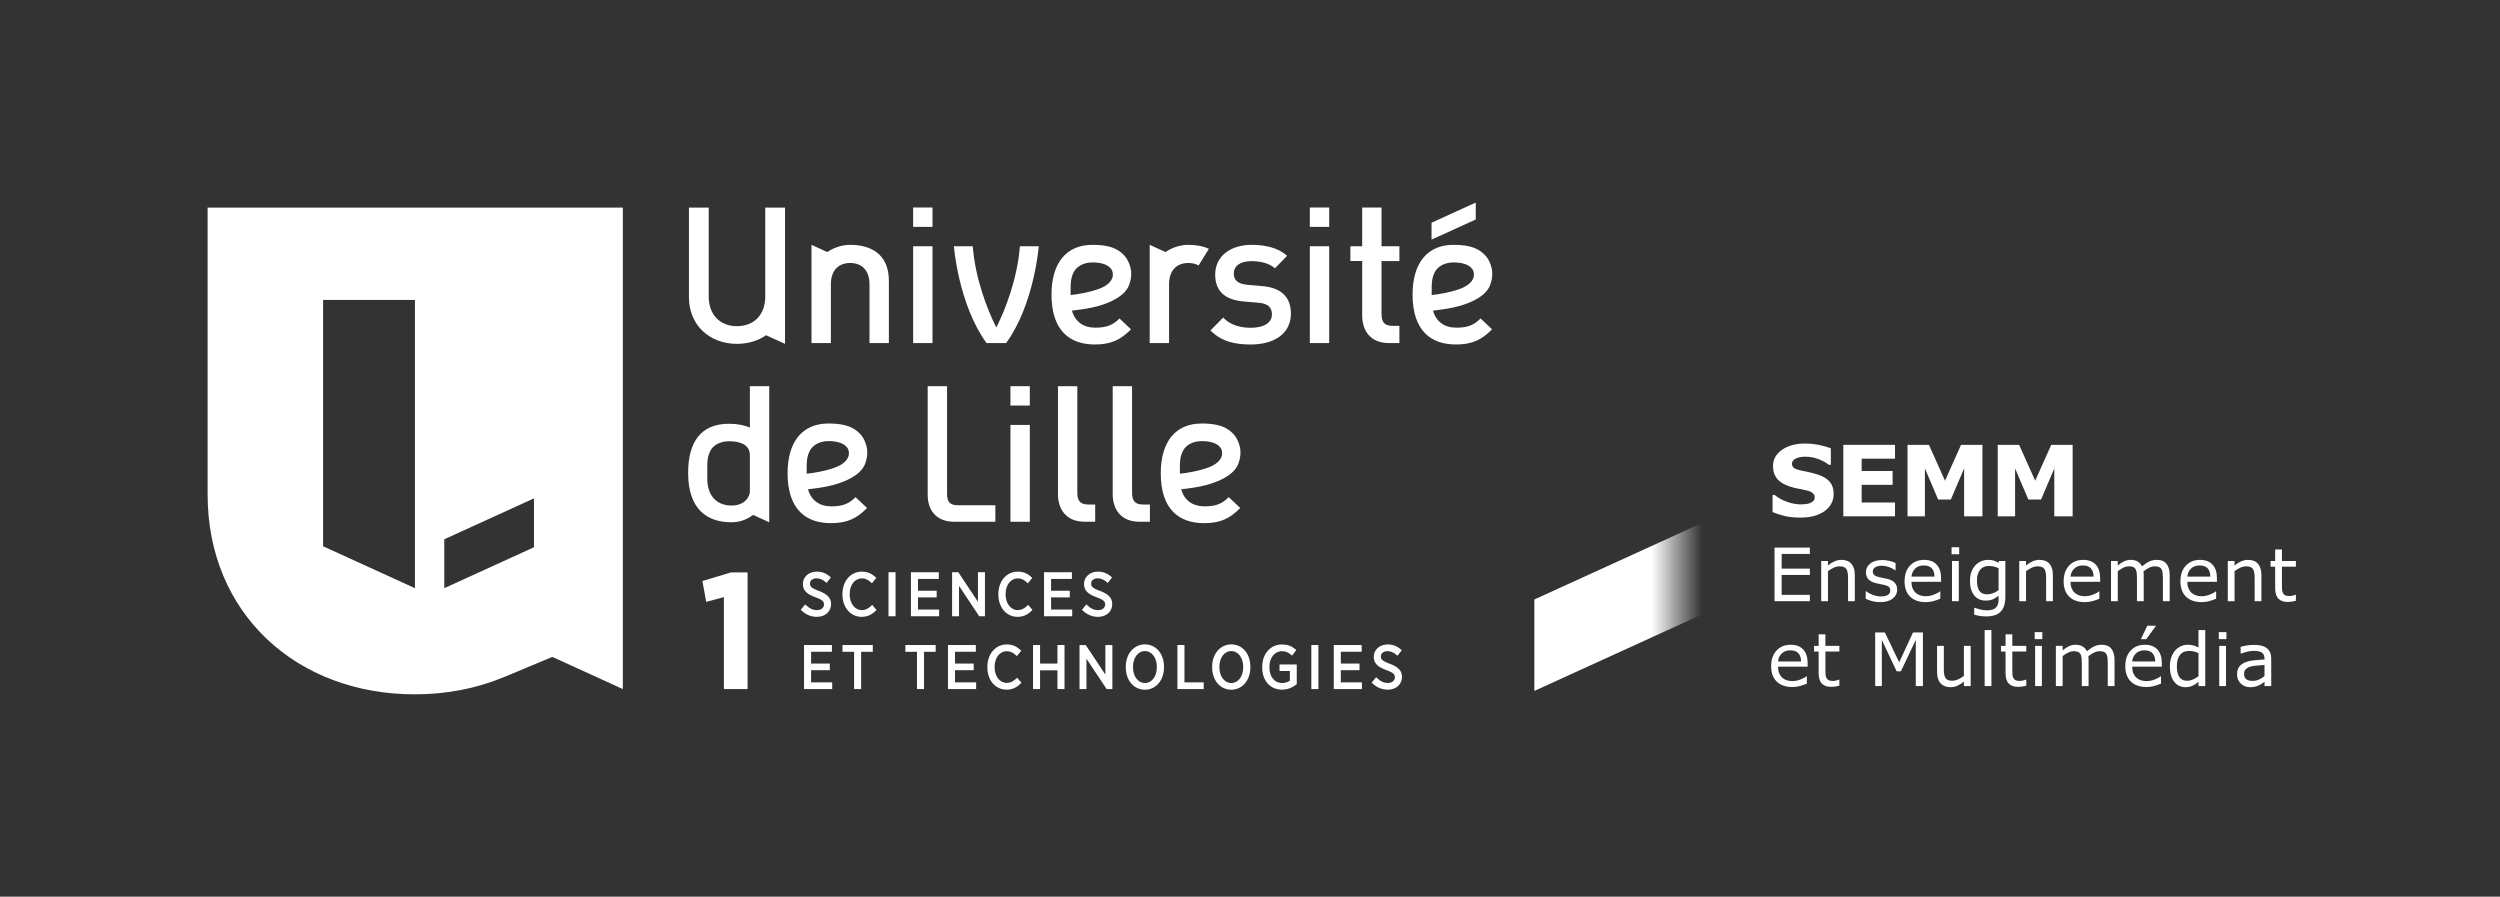 <?xml version="1.0" encoding="utf-8"?>
<!-- Generator: Adobe Illustrator 16.0.0, SVG Export Plug-In . SVG Version: 6.00 Build 0)  -->
<!DOCTYPE svg PUBLIC "-//W3C//DTD SVG 1.0//EN" "http://www.w3.org/TR/2001/REC-SVG-20010904/DTD/svg10.dtd">
<svg version="1.0" id="TEXTES" xmlns="http://www.w3.org/2000/svg" xmlns:xlink="http://www.w3.org/1999/xlink" x="0px" y="0px"
	 width="1119.204px" height="401.429px" viewBox="0 0 1119.204 401.429" enable-background="new 0 0 1119.204 401.429"
	 xml:space="preserve">
<rect x="0" y="0" width="1119.204" height="401.429" fill="#333333" stroke="none"/>
<g>
	<path fill="#FFFFFF" d="M372.064,270.453c0-2.746-1.599-4.464-5.525-5.928c-3.658-1.33-3.932-2.156-3.932-3.317
		c0-1.333,1.224-2.301,2.91-2.301c1.447,0,2.777,0.543,4.066,1.658l0.468,0.404l1.911-2.462l-0.417-0.364
		c-1.752-1.526-3.642-2.236-5.948-2.236c-3.521,0-6.176,2.358-6.176,5.54c0,3.201,2.193,4.661,5.741,5.982
		c3.442,1.22,3.715,2.114,3.715,3.183c0,1.495-1.284,2.54-3.122,2.54c-1.761,0-3.202-0.643-4.819-2.147l-0.456-0.425l-1.993,2.416
		l0.404,0.376c2.008,1.87,4.245,2.779,6.836,2.779C369.4,276.151,372.064,273.777,372.064,270.453z"/>
	<path fill="#FFFFFF" d="M390.007,271.223c-1.408,1.352-2.618,1.903-4.176,1.903c-3.16,0-5.453-2.974-5.453-7.07v-0.105
		c0-4.065,2.293-7.017,5.453-7.017c1.494,0,2.779,0.563,4.045,1.771l0.461,0.44l1.962-2.432l-0.402-0.372
		c-1.223-1.134-3.015-2.435-6.041-2.435c-5.052,0-8.719,4.234-8.719,10.069v0.159c0,5.804,3.611,10.016,8.586,10.016
		c2.444,0,4.385-0.836,6.292-2.711l0.392-0.386l-1.956-2.26L390.007,271.223z"/>
	<rect x="397.769" y="256.173" fill="#FFFFFF" width="3.16" height="19.714"/>
	<polygon fill="#FFFFFF" points="410.965,267.437 419.335,267.437 419.335,264.464 410.965,264.464 410.965,259.172 
		420.289,259.172 420.289,256.173 407.805,256.173 407.805,275.887 420.421,275.887 420.421,272.887 410.965,272.887 	"/>
	<polygon fill="#FFFFFF" points="437.813,269.411 429.019,256.173 426.237,256.173 426.237,275.887 429.343,275.887 
		429.343,262.302 438.376,275.887 440.946,275.887 440.946,256.173 437.813,256.173 	"/>
	<path fill="#FFFFFF" d="M459.815,271.223c-1.407,1.352-2.618,1.903-4.178,1.903c-3.159,0-5.453-2.974-5.453-7.07v-0.105
		c0-4.065,2.294-7.017,5.453-7.017c1.494,0,2.779,0.563,4.047,1.771l0.461,0.44l1.962-2.432l-0.401-0.372
		c-1.223-1.134-3.015-2.435-6.041-2.435c-5.052,0-8.719,4.234-8.719,10.069v0.159c0,5.804,3.61,10.016,8.586,10.016
		c2.445,0,4.386-0.836,6.292-2.711l0.393-0.386l-1.956-2.26L459.815,271.223z"/>
	<polygon fill="#FFFFFF" points="470.55,267.437 478.919,267.437 478.919,264.464 470.55,264.464 470.55,259.172 479.874,259.172 
		479.874,256.173 467.392,256.173 467.392,275.887 480.007,275.887 480.007,272.887 470.55,272.887 	"/>
	<path fill="#FFFFFF" d="M491.628,273.152c-1.761,0-3.202-0.643-4.819-2.148l-0.456-0.424l-1.991,2.416l0.404,0.376
		c2.008,1.87,4.244,2.779,6.835,2.779c3.67,0,6.334-2.374,6.334-5.698c0-2.747-1.599-4.464-5.524-5.928
		c-3.656-1.33-3.931-2.156-3.931-3.317c0-1.333,1.225-2.301,2.91-2.301c1.446,0,2.776,0.543,4.065,1.658l0.468,0.404l1.912-2.462
		l-0.418-0.364c-1.752-1.526-3.643-2.236-5.949-2.236c-3.52,0-6.174,2.358-6.174,5.54c0,3.201,2.192,4.661,5.739,5.982
		c3.443,1.22,3.718,2.114,3.718,3.183C494.751,272.107,493.467,273.152,491.628,273.152z"/>
	<polygon fill="#FFFFFF" points="363.111,300.035 371.482,300.035 371.482,297.063 363.111,297.063 363.111,291.771 
		372.436,291.771 372.436,288.771 359.952,288.771 359.952,308.485 372.568,308.485 372.568,305.485 363.111,305.485 	"/>
	<polygon fill="#FFFFFF" points="377.165,291.797 382.357,291.797 382.357,308.485 385.517,308.485 385.517,291.797 
		390.735,291.797 390.735,288.771 377.165,288.771 	"/>
	<polygon fill="#FFFFFF" points="405.315,291.797 410.508,291.797 410.508,308.485 413.667,308.485 413.667,291.797 
		418.886,291.797 418.886,288.771 405.315,288.771 	"/>
	<polygon fill="#FFFFFF" points="427.542,300.035 435.913,300.035 435.913,297.063 427.542,297.063 427.542,291.771 
		436.866,291.771 436.866,288.771 424.384,288.771 424.384,308.485 436.999,308.485 436.999,305.485 427.542,305.485 	"/>
	<path fill="#FFFFFF" d="M454.89,303.821c-1.407,1.351-2.617,1.902-4.178,1.902c-3.159,0-5.453-2.974-5.453-7.069v-0.105
		c0-4.065,2.294-7.017,5.453-7.017c1.494,0,2.779,0.563,4.047,1.771l0.461,0.44l1.962-2.432l-0.401-0.372
		c-1.223-1.134-3.015-2.435-6.041-2.435c-5.052,0-8.719,4.234-8.719,10.069v0.159c0,5.804,3.61,10.016,8.586,10.016
		c2.444,0,4.385-0.836,6.292-2.711l0.393-0.386l-1.956-2.26L454.89,303.821z"/>
	<polygon fill="#FFFFFF" points="473.405,297.063 465.624,297.063 465.624,288.771 462.466,288.771 462.466,308.485 
		465.624,308.485 465.624,300.088 473.405,300.088 473.405,308.485 476.565,308.485 476.565,288.771 473.405,288.771 	"/>
	<polygon fill="#FFFFFF" points="494.856,302.01 486.062,288.771 483.282,288.771 483.282,308.485 486.388,308.485 486.388,294.9 
		495.421,308.485 497.989,308.485 497.989,288.771 494.856,288.771 	"/>
	<path fill="#FFFFFF" d="M512.575,288.479c-4.976,0-8.586,4.234-8.586,10.069v0.212c0,5.804,3.6,10.016,8.561,10.016
		c4.959,0,8.559-4.234,8.559-10.068v-0.212C521.108,292.691,517.52,288.479,512.575,288.479z M512.575,305.777
		c-3.099,0-5.348-2.974-5.348-7.069v-0.186c0-4.081,2.238-7.043,5.322-7.043c3.099,0,5.348,2.974,5.348,7.069v0.186
		C517.897,302.815,515.659,305.777,512.575,305.777z"/>
	<polygon fill="#FFFFFF" points="530.267,288.771 527.108,288.771 527.108,308.485 538.876,308.485 538.876,305.485 
		530.267,305.485 	"/>
	<path fill="#FFFFFF" d="M551.239,288.479c-4.976,0-8.586,4.234-8.586,10.069v0.212c0,5.804,3.6,10.016,8.561,10.016
		c4.959,0,8.559-4.234,8.559-10.068v-0.212C559.772,292.691,556.184,288.479,551.239,288.479z M551.239,305.777
		c-3.099,0-5.348-2.974-5.348-7.069v-0.186c0-4.081,2.238-7.043,5.322-7.043c3.099,0,5.348,2.974,5.348,7.069v0.186
		C556.562,302.815,554.323,305.777,551.239,305.777z"/>
	<path fill="#FFFFFF" d="M572.819,300.406h4.635v4.335c-0.946,0.652-2.2,1.036-3.414,1.036c-3.489,0-5.744-2.786-5.744-7.097v-0.132
		c0-4.065,2.338-7.017,5.559-7.017c1.617,0,2.84,0.472,4.088,1.575l0.477,0.421l1.912-2.547l-0.436-0.356
		c-1.818-1.485-3.609-2.119-5.988-2.119c-5.128,0-8.85,4.224-8.85,10.043v0.186c0,5.991,3.577,10.016,8.902,10.016
		c3.069,0,5.301-1.442,6.358-2.303l0.216-0.176v-8.812h-7.715V300.406z"/>
	<rect x="587.065" y="288.771" fill="#FFFFFF" width="3.158" height="19.715"/>
	<polygon fill="#FFFFFF" points="600.261,300.035 608.63,300.035 608.63,297.063 600.261,297.063 600.261,291.771 609.585,291.771 
		609.585,288.771 597.103,288.771 597.103,308.485 609.718,308.485 609.718,305.485 600.261,305.485 	"/>
	<path fill="#FFFFFF" d="M622.121,297.124c-3.658-1.33-3.933-2.156-3.933-3.316c0-1.333,1.225-2.302,2.91-2.302
		c1.447,0,2.778,0.543,4.067,1.658l0.468,0.405l1.91-2.463l-0.418-0.364c-1.752-1.526-3.642-2.236-5.947-2.236
		c-3.521,0-6.176,2.358-6.176,5.54c0,3.202,2.193,4.662,5.741,5.982c3.441,1.22,3.716,2.114,3.716,3.183
		c0,1.495-1.284,2.54-3.123,2.54c-1.761,0-3.201-0.643-4.817-2.147l-0.455-0.425l-1.994,2.416l0.404,0.376
		c2.008,1.87,4.244,2.779,6.837,2.779c3.67,0,6.334-2.374,6.334-5.698C627.646,300.305,626.047,298.588,622.121,297.124z"/>
</g>
<g>
	<g>
		<path fill="#FFFFFF" d="M324.083,267.296l-7.927,2.148l-1.704-9.334l12.816-3.853h7.408v52.228h-10.593V267.296z"/>
	</g>
</g>
<path fill="#FFFFFF" d="M92.943,92.943v128.403c0,53.477,40.018,89.494,92.761,89.494c14.226,0,27.537-2.635,39.406-7.514
	l0.005,0.012l22.152-9.256l31.563,14.402V92.943H92.943z M185.764,263.315l-41.116-18.758V134.286h41.116V263.315z M239.054,244.993
	l-40.159,18.322v-21.889l40.159-18.322V244.993z"/>
<g>
	<path fill="#FFFFFF" d="M446.034,146.61c-4.08-8.052-9.438-21.937-10.551-36.371c-1.496,0-8.447,0-8.447,0
		s2.006,26.002,14.611,43.349h8.775c12.607-17.347,14.611-43.349,14.611-43.349s-6.949,0-8.447,0
		C455.474,124.674,450.118,138.559,446.034,146.61z"/>
	<path fill="#FFFFFF" d="M618.487,92.898h-8.664v17.341h-5.289v6.621h5.289v24.302c0,6.656,3.449,12.426,12.057,12.426h4.605v-7.716
		h-3.117c-3.637,0-4.881-1.781-4.881-5.238V116.86h7.998v-6.621h-7.998V92.898z"/>
	<path fill="#FFFFFF" d="M342.594,132.773c0,8.05-4.968,13.251-12.659,13.251c-7.69,0-12.66-5.201-12.66-13.251v-39.83h-8.841
		v40.256c0,5.927,2.188,11.259,6.161,15.014c3.903,3.691,9.351,5.724,15.34,5.724c4.889,0,9.417-1.354,13.039-3.86l8.461,3.86
		V92.943h-8.841V132.773z"/>
	<path fill="#FFFFFF" d="M393.593,113.909c-2.521-2.437-6.762-4.301-12.981-4.301c-4.087,0-7.859,1.556-10.231,3.231l-7.086-3.231
		v43.981h8.671v-26.25c0-6.721,3.804-9.607,8.646-9.607s8.646,2.887,8.646,9.607v26.25h8.672v-27.53
		C397.929,121.22,396.907,117.142,393.593,113.909z"/>
	<path fill="#FFFFFF" d="M523.366,127.34c0-6.721,3.801-9.607,8.645-9.607c1.697,0,3.264,0.354,4.588,1.104
		c1.48-2.4,3.117-5.057,4.6-7.46c-2.371-1.082-5.416-1.768-9.188-1.768c-4.086,0-7.859,1.556-10.232,3.231l-7.084-3.231v43.981
		h8.672V127.34z"/>
	<rect x="408.802" y="110.239" fill="#FFFFFF" width="8.663" height="43.351"/>
	<rect x="408.802" y="92.899" fill="#FFFFFF" width="8.663" height="8.668"/>
	<rect x="586.386" y="110.239" fill="#FFFFFF" width="8.664" height="43.351"/>
	<rect x="586.386" y="92.899" fill="#FFFFFF" width="8.664" height="8.668"/>
	<rect x="452.36" y="190.23" fill="#FFFFFF" width="8.664" height="43.35"/>
	<rect x="452.36" y="172.888" fill="#FFFFFF" width="8.664" height="8.671"/>
	<path fill="#FFFFFF" d="M490.157,154.219c3.701,0,6.645-0.548,9.268-1.723c2.336-1.047,4.463-2.606,6.898-5.056l-5.146-4.869
		c-1.551,1.562-3.061,2.584-4.746,3.216c-1.67,0.626-3.553,0.905-6.107,0.905c-5.34,0-9.045-2.698-10.434-7.598l-0.006-0.027
		l0.027-0.003c4.322-0.577,12.262-1.273,18.92-4.879c3.24-1.756,5.613-3.796,6.707-6.75c0.855-2.313,1.221-5.198,0.49-7.832
		c-0.986-3.564-2.646-5.644-5.236-7.37c-2.939-1.955-6.979-2.625-11.748-2.625c-2.895,0-5.52,0.503-7.801,1.496
		c-2.25,0.979-4.184,2.439-5.742,4.345c-1.557,1.9-2.75,4.253-3.549,6.99c-0.807,2.762-1.217,5.935-1.217,9.427
		c0,7.783,1.902,13.636,5.654,17.399C479.663,152.551,484.296,154.219,490.157,154.219z M479.294,128.343
		c0.041-1.267,0.105-2.301,0.27-3.231c0.16-0.903,0.41-1.715,0.842-2.716c1.264-3.029,4.584-4.914,8.66-4.914
		c2.906,0,6.736,0.533,8.486,3.065c0.389,0.562,0.982,2.059,0.461,3.715c-0.637,2.012-2.641,3.798-5.959,5.027
		c-4.439,1.643-9.486,2.449-12.732,2.791l-0.027,0.002V128.343z"/>
	<path fill="#FFFFFF" d="M380.672,214.176c3.243-1.756,5.615-3.797,6.709-6.749c0.856-2.313,1.219-5.198,0.489-7.834
		c-0.986-3.564-2.646-5.642-5.238-7.368c-2.938-1.955-6.977-2.626-11.747-2.626c-2.895,0-5.519,0.504-7.8,1.495
		c-2.251,0.979-4.184,2.441-5.742,4.346c-1.557,1.901-2.75,4.254-3.549,6.99c-0.807,2.763-1.216,5.935-1.216,9.428
		c0,7.782,1.901,13.636,5.651,17.397c3.276,3.287,7.908,4.952,13.77,4.952c3.701,0,6.646-0.546,9.268-1.72
		c2.336-1.047,4.465-2.606,6.898-5.056l-5.146-4.869c-1.551,1.562-3.061,2.583-4.746,3.216c-1.67,0.626-3.553,0.904-6.106,0.904
		c-5.34,0-9.046-2.699-10.434-7.597l-0.008-0.027l0.028-0.005C366.077,218.479,374.016,217.782,380.672,214.176z M361.164,212.069
		l-0.028,0.004v-3.74c0.043-1.267,0.104-2.3,0.27-3.231c0.159-0.902,0.411-1.714,0.842-2.715c1.266-3.032,4.584-4.914,8.66-4.914
		c2.906,0,6.737,0.531,8.488,3.065c0.387,0.562,0.98,2.059,0.459,3.715c-0.635,2.012-2.641,3.796-5.959,5.027
		C369.457,210.922,364.409,211.729,361.164,212.069z"/>
	<path fill="#FFFFFF" d="M547.747,214.176c3.242-1.756,5.613-3.797,6.709-6.749c0.855-2.313,1.219-5.198,0.488-7.834
		c-0.986-3.564-2.646-5.642-5.238-7.368c-2.936-1.955-6.977-2.626-11.746-2.626c-2.896,0-5.52,0.504-7.801,1.495
		c-2.25,0.979-4.184,2.441-5.744,4.346c-1.553,1.901-2.748,4.254-3.549,6.99c-0.805,2.763-1.213,5.935-1.213,9.428
		c0,7.782,1.9,13.636,5.65,17.397c3.275,3.287,7.908,4.952,13.77,4.952c3.699,0,6.646-0.546,9.268-1.72
		c2.336-1.047,4.465-2.606,6.896-5.056l-5.145-4.869c-1.551,1.562-3.061,2.583-4.746,3.216c-1.67,0.626-3.551,0.904-6.105,0.904
		c-5.342,0-9.049-2.699-10.436-7.597l-0.008-0.027l0.031-0.005C533.151,218.479,541.091,217.782,547.747,214.176z M528.237,212.069
		l-0.027,0.004v-3.74c0.043-1.267,0.105-2.3,0.27-3.231c0.158-0.902,0.41-1.714,0.842-2.715c1.266-3.032,4.582-4.914,8.658-4.914
		c2.908,0,6.74,0.531,8.49,3.065c0.387,0.562,0.98,2.059,0.459,3.715c-0.635,2.012-2.639,3.796-5.959,5.027
		C536.532,210.922,531.483,211.729,528.237,212.069z"/>
	<path fill="#FFFFFF" d="M658.077,145.787c-1.67,0.626-3.553,0.905-6.107,0.905c-5.342,0-9.045-2.698-10.434-7.598l-0.008-0.027
		l0.029-0.003c4.322-0.577,12.262-1.273,18.92-4.879c3.24-1.756,5.613-3.796,6.707-6.75c0.855-2.313,1.221-5.198,0.49-7.832
		c-0.988-3.564-2.646-5.644-5.238-7.37c-2.938-1.955-6.979-2.625-11.746-2.625c-2.895,0-5.521,0.503-7.801,1.496
		c-2.252,0.979-4.184,2.439-5.742,4.345c-1.557,1.9-2.75,4.253-3.549,6.99c-0.807,2.762-1.215,5.935-1.215,9.427
		c0,7.783,1.9,13.636,5.65,17.399c3.275,3.285,7.908,4.953,13.77,4.953c3.701,0,6.645-0.548,9.268-1.723
		c2.336-1.047,4.463-2.606,6.898-5.056l-5.148-4.869C661.272,144.133,659.763,145.155,658.077,145.787z M640.94,132.082v-3.739
		c0.041-1.267,0.104-2.301,0.27-3.231c0.158-0.903,0.41-1.715,0.84-2.716c1.266-3.029,4.586-4.914,8.662-4.914
		c2.906,0,6.736,0.533,8.488,3.065c0.387,0.562,0.979,2.059,0.457,3.715c-0.635,2.012-2.639,3.798-5.957,5.027
		c-4.439,1.643-9.488,2.449-12.732,2.791L640.94,132.082z"/>
	<path fill="#FFFFFF" d="M565.089,128.086l-6.795-0.602c-4.59-0.431-5.945-2.404-5.945-4.988c0-3.266,2.631-5.584,7.816-5.584
		c4.076,0,7.896,0.858,10.617,3.184l5.439-5.59c-3.99-3.522-9.516-4.897-15.975-4.897c-9.004,0-16.227,4.811-16.227,13.317
		c0,7.653,4.672,11.348,12.742,12.036l6.883,0.598c4.166,0.35,5.779,2.237,5.779,5.165c0,4.119-4.164,6.01-9.432,6.01
		c-4.25,0-8.92-0.945-12.408-4.555l-5.689,5.759c5.096,5.074,11.043,6.28,18.098,6.28c10.279,0,17.926-4.736,17.926-13.844
		C577.919,132.64,573.163,128.771,565.089,128.086z"/>
	<path fill="#FFFFFF" d="M335.709,191.427c-2.472-1.088-5.576-1.719-9.378-1.719c-12.496,0-18.266,8.071-18.266,22.006
		c0,16.396,8.576,22.093,19.373,22.093c4.012,0,7.068-1.359,9.713-3.292l7.22,3.292v-60.919h-8.662V191.427z M335.709,219.867
		c-0.013,3.1-2.913,6.46-8.103,6.46c-7.055,0-10.965-4.676-10.965-12.067v-6.027c0.088-2.634,0.255-3.909,1.104-5.865
		c1.362-3.229,4.914-4.836,8.607-4.836c5.307,0,9.339,1.709,9.355,6.209C335.722,207.771,335.724,215.836,335.709,219.867z"/>
	<path fill="#FFFFFF" d="M423.978,221.162v-48.274h-8.665v48.781c0,6.384,3.569,11.911,11.823,11.911h18.469v-7.396h-16.949
		C425.169,226.184,423.978,224.476,423.978,221.162z"/>
	<path fill="#FFFFFF" d="M482.294,220.625v-47.737h-8.664v48.266c0,6.654,3.449,12.425,12.057,12.425h4.604v-7.717h-3.115
		C483.536,225.861,482.294,224.082,482.294,220.625z"/>
	<path fill="#FFFFFF" d="M506.8,220.625v-47.737h-8.662v48.266c0,6.654,3.447,12.425,12.055,12.425h4.604v-7.717h-3.115
		C508.044,225.861,506.8,224.082,506.8,220.625z"/>
	<polygon fill="#FFFFFF" points="660.663,90.686 640.876,99.713 640.876,107.282 660.663,98.254 	"/>
</g>
<g>
	<rect x="278.83" y="109.874" fill="none" width="8.458" height="42.326"/>
	<rect x="278.83" y="92.943" fill="none" width="8.458" height="8.464"/>
	<rect x="287.288" y="109.874" fill="none" width="8.458" height="42.326"/>
	<rect x="287.288" y="92.943" fill="none" width="8.458" height="8.464"/>
	<rect x="295.746" y="109.874" fill="none" width="8.458" height="42.326"/>
	<rect x="295.746" y="92.943" fill="none" width="8.458" height="8.464"/>
	<rect x="304.204" y="109.874" fill="none" width="4.229" height="42.325"/>
	<rect x="304.204" y="92.943" fill="none" width="4.229" height="8.464"/>
</g>
<rect fill="none" width="185.887" height="185.887"/>
<rect x="933.317" y="215.542" fill="none" width="185.887" height="185.887"/>
<linearGradient id="SVGID_1_" gradientUnits="userSpaceOnUse" x1="686.894" y1="271.71" x2="762.009" y2="271.71">
	<stop  offset="0.2" style="stop-color:#FFFFFF"/>
	<stop  offset="0.7" style="stop-color:#FFFFFF"/>
	<stop  offset="1" style="stop-color:#FFFFFF;stop-opacity:0"/>
</linearGradient>
<polygon fill="url(#SVGID_1_)" points="762.009,234.104 686.895,268.375 686.895,309.315 762.009,275.045 "/>
<g>
	<path fill="#FFFFFF" d="M820.896,221.087c0,3.151-1.336,5.712-4.007,7.681c-2.672,1.97-6.299,2.954-10.882,2.954
		c-2.65,0-4.96-0.233-6.929-0.698c-1.97-0.465-3.813-1.056-5.532-1.772v-7.67h0.902c1.704,1.361,3.612,2.406,5.726,3.137
		c2.112,0.73,4.143,1.096,6.091,1.096c0.501,0,1.16-0.043,1.977-0.129s1.482-0.229,1.998-0.43c0.63-0.258,1.149-0.58,1.558-0.967
		s0.612-0.959,0.612-1.719c0-0.701-0.298-1.307-0.892-1.815c-0.595-0.508-1.465-0.898-2.61-1.171
		c-1.203-0.286-2.475-0.555-3.813-0.806c-1.34-0.25-2.597-0.569-3.771-0.956c-2.693-0.873-4.63-2.059-5.812-3.556
		c-1.182-1.496-1.772-3.354-1.772-5.575c0-2.979,1.335-5.41,4.007-7.294c2.671-1.883,6.104-2.825,10.302-2.825
		c2.105,0,4.186,0.204,6.241,0.612c2.055,0.408,3.835,0.921,5.339,1.536v7.369h-0.881c-1.289-1.031-2.868-1.894-4.737-2.589
		c-1.869-0.694-3.778-1.042-5.726-1.042c-0.688,0-1.372,0.047-2.052,0.14c-0.681,0.094-1.336,0.269-1.966,0.526
		c-0.559,0.215-1.039,0.541-1.439,0.978c-0.401,0.438-0.602,0.935-0.602,1.493c0,0.846,0.322,1.493,0.967,1.944
		s1.861,0.863,3.652,1.235c1.174,0.244,2.302,0.48,3.384,0.709c1.081,0.229,2.245,0.545,3.491,0.945
		c2.449,0.803,4.257,1.895,5.425,3.276C820.312,217.088,820.896,218.882,820.896,221.087z"/>
	<path fill="#FFFFFF" d="M848.364,231.142h-23.139v-31.99h23.139v6.188h-14.932v5.521h13.857v6.188h-13.857v7.906h14.932V231.142z"
		/>
	<path fill="#FFFFFF" d="M887.5,231.142h-8.207v-21.42l-5.93,13.9h-5.693l-5.93-13.9v21.42h-7.777v-31.99h9.582l7.197,16.049
		l7.176-16.049h9.582V231.142z"/>
	<path fill="#FFFFFF" d="M927.881,231.142h-8.207v-21.42l-5.93,13.9h-5.693l-5.93-13.9v21.42h-7.777v-31.99h9.582l7.197,16.049
		l7.176-16.049h9.582V231.142z"/>
	<path fill="#FFFFFF" d="M810.233,269.142h-15.807v-23.992h15.807v2.836h-12.616v6.574h12.616v2.836h-12.616v8.91h12.616V269.142z"
		/>
	<path fill="#FFFFFF" d="M830.366,269.142h-3.029v-10.248c0-0.827-0.049-1.604-0.146-2.328c-0.097-0.726-0.274-1.292-0.532-1.7
		c-0.269-0.451-0.655-0.787-1.16-1.007c-0.505-0.221-1.16-0.33-1.965-0.33c-0.828,0-1.692,0.204-2.595,0.611
		c-0.902,0.409-1.768,0.93-2.595,1.563v13.438h-3.029v-17.998h3.029v1.998c0.945-0.784,1.923-1.396,2.934-1.838
		c1.009-0.439,2.046-0.66,3.109-0.66c1.944,0,3.427,0.586,4.447,1.756c1.021,1.172,1.531,2.858,1.531,5.061V269.142z"/>
	<path fill="#FFFFFF" d="M849.322,263.953c0,1.644-0.68,2.992-2.039,4.044c-1.358,1.054-3.215,1.58-5.566,1.58
		c-1.333,0-2.555-0.159-3.666-0.476c-1.112-0.317-2.044-0.663-2.796-1.04v-3.399h0.161c0.956,0.72,2.02,1.292,3.19,1.716
		c1.171,0.425,2.293,0.637,3.368,0.637c1.331,0,2.373-0.215,3.125-0.645s1.129-1.106,1.129-2.03c0-0.709-0.205-1.246-0.613-1.611
		s-1.191-0.677-2.352-0.935c-0.431-0.097-0.991-0.209-1.685-0.338c-0.692-0.129-1.324-0.269-1.894-0.42
		c-1.578-0.418-2.698-1.033-3.359-1.845c-0.66-0.811-0.99-1.807-0.99-2.989c0-0.74,0.152-1.438,0.459-2.094
		c0.306-0.655,0.771-1.241,1.394-1.757c0.602-0.505,1.367-0.905,2.296-1.2c0.93-0.296,1.969-0.443,3.118-0.443
		c1.074,0,2.162,0.132,3.263,0.395c1.102,0.264,2.017,0.583,2.748,0.959v3.238h-0.162c-0.773-0.568-1.713-1.05-2.819-1.441
		c-1.106-0.393-2.191-0.588-3.255-0.588c-1.106,0-2.041,0.212-2.804,0.636c-0.763,0.425-1.144,1.056-1.144,1.894
		c0,0.741,0.23,1.3,0.692,1.676c0.451,0.376,1.182,0.683,2.191,0.918c0.559,0.129,1.185,0.258,1.877,0.387
		c0.693,0.129,1.271,0.248,1.732,0.355c1.407,0.322,2.492,0.875,3.255,1.659C848.94,261.59,849.322,262.643,849.322,263.953z"/>
	<path fill="#FFFFFF" d="M868.986,260.456h-13.262c0,1.107,0.167,2.071,0.5,2.893c0.333,0.822,0.789,1.496,1.369,2.022
		c0.559,0.516,1.223,0.902,1.99,1.16c0.769,0.258,1.614,0.387,2.538,0.387c1.225,0,2.457-0.244,3.698-0.733
		c1.24-0.488,2.124-0.969,2.65-1.441h0.161v3.303c-1.021,0.43-2.063,0.789-3.126,1.08c-1.063,0.289-2.181,0.435-3.352,0.435
		c-2.986,0-5.317-0.809-6.993-2.425c-1.676-1.617-2.514-3.913-2.514-6.889c0-2.943,0.803-5.279,2.409-7.01
		c1.605-1.729,3.719-2.594,6.34-2.594c2.428,0,4.3,0.709,5.616,2.127c1.315,1.418,1.974,3.432,1.974,6.043V260.456z
		 M866.037,258.136c-0.011-1.589-0.41-2.819-1.2-3.689c-0.789-0.87-1.989-1.305-3.601-1.305c-1.623,0-2.914,0.478-3.876,1.434
		c-0.961,0.956-1.507,2.143-1.636,3.561H866.037z"/>
	<path fill="#FFFFFF" d="M877.098,248.13h-3.416v-3.143h3.416V248.13z M876.904,269.142h-3.029v-17.998h3.029V269.142z"/>
	<path fill="#FFFFFF" d="M897.762,267.095c0,3.051-0.693,5.291-2.079,6.72s-3.519,2.144-6.397,2.144
		c-0.956,0-1.888-0.067-2.795-0.202c-0.908-0.134-1.803-0.325-2.684-0.571v-3.094h0.162c0.493,0.193,1.277,0.432,2.352,0.717
		c1.074,0.284,2.148,0.427,3.223,0.427c1.031,0,1.886-0.124,2.563-0.37c0.677-0.248,1.203-0.592,1.579-1.031
		c0.376-0.42,0.645-0.925,0.806-1.516s0.242-1.251,0.242-1.981v-1.644c-0.914,0.73-1.786,1.275-2.619,1.636
		c-0.832,0.359-1.893,0.54-3.182,0.54c-2.149,0-3.854-0.776-5.116-2.329c-1.263-1.552-1.894-3.74-1.894-6.565
		c0-1.547,0.218-2.882,0.652-4.005c0.436-1.122,1.028-2.092,1.781-2.908c0.697-0.763,1.547-1.356,2.545-1.78
		c1-0.425,1.993-0.637,2.981-0.637c1.042,0,1.915,0.104,2.618,0.314c0.704,0.209,1.447,0.529,2.232,0.959l0.193-0.773h2.836V267.095
		z M894.732,264.194v-9.813c-0.807-0.365-1.556-0.626-2.248-0.781c-0.693-0.156-1.384-0.234-2.07-0.234
		c-1.666,0-2.977,0.56-3.932,1.676c-0.957,1.118-1.435,2.74-1.435,4.867c0,2.02,0.354,3.55,1.063,4.592s1.885,1.563,3.529,1.563
		c0.88,0,1.764-0.169,2.65-0.507C893.177,265.218,893.99,264.765,894.732,264.194z"/>
	<path fill="#FFFFFF" d="M919.037,269.142h-3.029v-10.248c0-0.827-0.049-1.604-0.146-2.328c-0.097-0.726-0.274-1.292-0.532-1.7
		c-0.269-0.451-0.655-0.787-1.16-1.007c-0.505-0.221-1.16-0.33-1.965-0.33c-0.828,0-1.692,0.204-2.595,0.611
		c-0.902,0.409-1.768,0.93-2.595,1.563v13.438h-3.029v-17.998h3.029v1.998c0.945-0.784,1.923-1.396,2.934-1.838
		c1.009-0.439,2.046-0.66,3.109-0.66c1.944,0,3.427,0.586,4.447,1.756c1.021,1.172,1.531,2.858,1.531,5.061V269.142z"/>
	<path fill="#FFFFFF" d="M940.199,260.456h-13.262c0,1.107,0.167,2.071,0.5,2.893c0.333,0.822,0.789,1.496,1.369,2.022
		c0.559,0.516,1.223,0.902,1.99,1.16c0.769,0.258,1.614,0.387,2.538,0.387c1.225,0,2.457-0.244,3.698-0.733
		c1.24-0.488,2.124-0.969,2.65-1.441h0.161v3.303c-1.021,0.43-2.063,0.789-3.126,1.08c-1.063,0.289-2.181,0.435-3.352,0.435
		c-2.986,0-5.317-0.809-6.993-2.425c-1.676-1.617-2.514-3.913-2.514-6.889c0-2.943,0.803-5.279,2.409-7.01
		c1.605-1.729,3.719-2.594,6.34-2.594c2.428,0,4.3,0.709,5.616,2.127c1.315,1.418,1.974,3.432,1.974,6.043V260.456z M937.25,258.136
		c-0.011-1.589-0.41-2.819-1.2-3.689c-0.789-0.87-1.989-1.305-3.601-1.305c-1.623,0-2.914,0.478-3.876,1.434
		c-0.961,0.956-1.507,2.143-1.636,3.561H937.25z"/>
	<path fill="#FFFFFF" d="M971.321,269.142h-3.029v-10.248c0-0.773-0.035-1.52-0.105-2.24c-0.069-0.719-0.217-1.294-0.443-1.724
		c-0.247-0.462-0.602-0.811-1.063-1.048c-0.463-0.235-1.129-0.354-1.998-0.354c-0.85,0-1.698,0.212-2.547,0.636
		c-0.849,0.425-1.697,0.965-2.545,1.62c0.031,0.247,0.059,0.534,0.08,0.861c0.021,0.328,0.032,0.652,0.032,0.975v11.521h-3.029
		v-10.248c0-0.795-0.035-1.55-0.104-2.264c-0.07-0.715-0.218-1.286-0.443-1.717c-0.247-0.461-0.602-0.808-1.063-1.039
		c-0.462-0.23-1.128-0.346-1.998-0.346c-0.827,0-1.657,0.204-2.489,0.611c-0.833,0.409-1.663,0.93-2.49,1.563v13.438h-3.029v-17.998
		h3.029v1.998c0.945-0.784,1.889-1.396,2.828-1.838c0.94-0.439,1.941-0.66,3.006-0.66c1.225,0,2.264,0.258,3.117,0.773
		c0.854,0.516,1.49,1.23,1.91,2.143c1.225-1.031,2.341-1.774,3.352-2.231c1.009-0.456,2.089-0.685,3.238-0.685
		c1.977,0,3.435,0.599,4.375,1.797c0.939,1.197,1.41,2.871,1.41,5.02V269.142z"/>
	<path fill="#FFFFFF" d="M992.483,260.456h-13.262c0,1.107,0.167,2.071,0.5,2.893c0.333,0.822,0.789,1.496,1.369,2.022
		c0.559,0.516,1.223,0.902,1.99,1.16c0.769,0.258,1.614,0.387,2.538,0.387c1.225,0,2.457-0.244,3.698-0.733
		c1.24-0.488,2.124-0.969,2.65-1.441h0.161v3.303c-1.021,0.43-2.063,0.789-3.126,1.08c-1.063,0.289-2.181,0.435-3.352,0.435
		c-2.986,0-5.317-0.809-6.993-2.425c-1.676-1.617-2.514-3.913-2.514-6.889c0-2.943,0.803-5.279,2.409-7.01
		c1.605-1.729,3.719-2.594,6.34-2.594c2.428,0,4.3,0.709,5.616,2.127c1.315,1.418,1.974,3.432,1.974,6.043V260.456z
		 M989.534,258.136c-0.011-1.589-0.41-2.819-1.2-3.689c-0.789-0.87-1.989-1.305-3.601-1.305c-1.623,0-2.914,0.478-3.876,1.434
		c-0.961,0.956-1.507,2.143-1.636,3.561H989.534z"/>
	<path fill="#FFFFFF" d="M1012.39,269.142h-3.029v-10.248c0-0.827-0.049-1.604-0.146-2.328c-0.097-0.726-0.274-1.292-0.532-1.7
		c-0.269-0.451-0.655-0.787-1.16-1.007c-0.505-0.221-1.16-0.33-1.965-0.33c-0.828,0-1.692,0.204-2.595,0.611
		c-0.902,0.409-1.768,0.93-2.595,1.563v13.438h-3.029v-17.998h3.029v1.998c0.945-0.784,1.923-1.396,2.934-1.838
		c1.009-0.439,2.046-0.66,3.109-0.66c1.944,0,3.427,0.586,4.447,1.756c1.021,1.172,1.531,2.858,1.531,5.061V269.142z"/>
	<path fill="#FFFFFF" d="M1027.832,268.98c-0.569,0.15-1.189,0.274-1.86,0.37c-0.672,0.098-1.271,0.146-1.797,0.146
		c-1.837,0-3.233-0.494-4.189-1.482s-1.435-2.572-1.435-4.753v-9.572h-2.046v-2.545h2.046v-5.173h3.029v5.173h6.252v2.545h-6.252
		v8.202c0,0.945,0.021,1.684,0.064,2.216c0.043,0.531,0.193,1.028,0.451,1.49c0.236,0.43,0.562,0.744,0.976,0.942
		c0.413,0.199,1.044,0.298,1.894,0.298c0.493,0,1.009-0.072,1.547-0.217c0.536-0.146,0.923-0.266,1.16-0.363h0.16V268.98z"/>
	<path fill="#FFFFFF" d="M809.251,298.456h-13.262c0,1.107,0.167,2.071,0.5,2.893c0.333,0.822,0.789,1.496,1.369,2.022
		c0.559,0.516,1.223,0.902,1.99,1.16c0.769,0.258,1.614,0.387,2.538,0.387c1.225,0,2.457-0.244,3.698-0.733
		c1.24-0.488,2.124-0.969,2.65-1.441h0.161v3.303c-1.021,0.43-2.063,0.789-3.126,1.08c-1.063,0.289-2.181,0.435-3.352,0.435
		c-2.986,0-5.317-0.809-6.993-2.425c-1.676-1.617-2.514-3.913-2.514-6.889c0-2.943,0.803-5.279,2.409-7.01
		c1.605-1.729,3.719-2.594,6.34-2.594c2.428,0,4.3,0.709,5.616,2.127c1.315,1.418,1.974,3.432,1.974,6.043V298.456z
		 M806.302,296.136c-0.011-1.589-0.41-2.819-1.2-3.689c-0.789-0.87-1.989-1.305-3.601-1.305c-1.623,0-2.914,0.478-3.876,1.434
		c-0.961,0.956-1.507,2.143-1.636,3.561H806.302z"/>
	<path fill="#FFFFFF" d="M823.452,306.98c-0.569,0.15-1.189,0.274-1.86,0.37c-0.672,0.098-1.271,0.146-1.797,0.146
		c-1.837,0-3.233-0.494-4.189-1.482s-1.435-2.572-1.435-4.753v-9.572h-2.046v-2.545h2.046v-5.173h3.029v5.173h6.252v2.545H817.2
		v8.202c0,0.945,0.021,1.684,0.064,2.216c0.043,0.531,0.193,1.028,0.451,1.49c0.236,0.43,0.562,0.744,0.976,0.942
		c0.413,0.199,1.044,0.298,1.894,0.298c0.493,0,1.009-0.072,1.547-0.217c0.536-0.146,0.923-0.266,1.16-0.363h0.16V306.98z"/>
	<path fill="#FFFFFF" d="M860.849,307.142h-3.19v-20.674l-6.671,14.067h-1.901l-6.623-14.067v20.674h-2.98v-23.992h4.351
		l6.397,13.357l6.188-13.357h4.431V307.142z"/>
	<path fill="#FFFFFF" d="M882.237,307.142h-3.029v-1.998c-1.021,0.806-1.998,1.424-2.934,1.854
		c-0.934,0.429-1.965,0.645-3.094,0.645c-1.891,0-3.362-0.578-4.414-1.732c-1.054-1.155-1.58-2.85-1.58-5.084v-11.682h3.029v10.248
		c0,0.913,0.043,1.694,0.129,2.344c0.086,0.65,0.269,1.206,0.549,1.668c0.289,0.473,0.665,0.816,1.127,1.031
		s1.134,0.322,2.015,0.322c0.784,0,1.641-0.204,2.57-0.612c0.929-0.408,1.796-0.929,2.603-1.563v-13.438h3.029V307.142z"/>
	<path fill="#FFFFFF" d="M891.525,307.142h-3.029v-25.072h3.029V307.142z"/>
	<path fill="#FFFFFF" d="M907.128,306.98c-0.569,0.15-1.189,0.274-1.86,0.37c-0.672,0.098-1.271,0.146-1.797,0.146
		c-1.837,0-3.233-0.494-4.189-1.482s-1.435-2.572-1.435-4.753v-9.572h-2.046v-2.545h2.046v-5.173h3.029v5.173h6.252v2.545h-6.252
		v8.202c0,0.945,0.021,1.684,0.064,2.216c0.043,0.531,0.193,1.028,0.451,1.49c0.236,0.43,0.562,0.744,0.976,0.942
		c0.413,0.199,1.044,0.298,1.894,0.298c0.493,0,1.009-0.072,1.547-0.217c0.536-0.146,0.923-0.266,1.16-0.363h0.16V306.98z"/>
	<path fill="#FFFFFF" d="M914.306,286.13h-3.416v-3.143h3.416V286.13z M914.112,307.142h-3.029v-17.998h3.029V307.142z"/>
	<path fill="#FFFFFF" d="M946.636,307.142h-3.029v-10.248c0-0.773-0.035-1.52-0.105-2.24c-0.069-0.719-0.217-1.294-0.443-1.724
		c-0.247-0.462-0.602-0.811-1.063-1.048c-0.463-0.235-1.129-0.354-1.998-0.354c-0.85,0-1.698,0.212-2.547,0.636
		c-0.849,0.425-1.697,0.965-2.545,1.62c0.031,0.247,0.059,0.534,0.08,0.861c0.021,0.328,0.032,0.652,0.032,0.975v11.521h-3.029
		v-10.248c0-0.795-0.035-1.55-0.104-2.264c-0.07-0.715-0.218-1.286-0.443-1.717c-0.247-0.461-0.602-0.808-1.063-1.039
		c-0.462-0.23-1.128-0.346-1.998-0.346c-0.827,0-1.657,0.204-2.489,0.611c-0.833,0.409-1.663,0.93-2.49,1.563v13.438h-3.029v-17.998
		h3.029v1.998c0.945-0.784,1.889-1.396,2.828-1.838c0.94-0.439,1.941-0.66,3.006-0.66c1.225,0,2.264,0.258,3.117,0.773
		c0.854,0.516,1.49,1.23,1.91,2.143c1.225-1.031,2.341-1.774,3.352-2.231c1.009-0.456,2.089-0.685,3.238-0.685
		c1.977,0,3.435,0.599,4.375,1.797c0.939,1.197,1.41,2.871,1.41,5.02V307.142z"/>
	<path fill="#FFFFFF" d="M967.798,298.456h-13.262c0,1.107,0.167,2.071,0.5,2.893c0.333,0.822,0.789,1.496,1.369,2.022
		c0.559,0.516,1.223,0.902,1.99,1.16c0.769,0.258,1.614,0.387,2.538,0.387c1.225,0,2.457-0.244,3.698-0.733
		c1.24-0.488,2.124-0.969,2.65-1.441h0.161v3.303c-1.021,0.43-2.063,0.789-3.126,1.08c-1.063,0.289-2.181,0.435-3.352,0.435
		c-2.986,0-5.317-0.809-6.993-2.425c-1.676-1.617-2.514-3.913-2.514-6.889c0-2.943,0.803-5.279,2.409-7.01
		c1.605-1.729,3.719-2.594,6.34-2.594c2.428,0,4.3,0.709,5.616,2.127c1.315,1.418,1.974,3.432,1.974,6.043V298.456z
		 M964.849,296.136c-0.011-1.589-0.41-2.819-1.2-3.689c-0.789-0.87-1.989-1.305-3.601-1.305c-1.623,0-2.914,0.478-3.876,1.434
		c-0.961,0.956-1.507,2.143-1.636,3.561H964.849z M965.22,280.136l-4.398,6.026h-2.401l2.884-6.026H965.22z"/>
	<path fill="#FFFFFF" d="M987.253,307.142h-3.029v-1.885c-0.871,0.752-1.778,1.337-2.724,1.756s-1.972,0.629-3.077,0.629
		c-2.149,0-3.854-0.827-5.116-2.482c-1.263-1.653-1.894-3.947-1.894-6.88c0-1.525,0.218-2.884,0.652-4.077
		c0.436-1.191,1.023-2.207,1.765-3.045c0.73-0.816,1.582-1.439,2.554-1.869c0.973-0.43,1.979-0.645,3.021-0.645
		c0.945,0,1.783,0.1,2.514,0.298c0.73,0.199,1.498,0.508,2.305,0.927v-7.799h3.029V307.142z M984.224,302.71v-10.328
		c-0.817-0.365-1.547-0.617-2.191-0.758c-0.645-0.139-1.349-0.209-2.111-0.209c-1.697,0-3.019,0.591-3.964,1.772
		s-1.418,2.857-1.418,5.027c0,2.138,0.365,3.763,1.096,4.874c0.73,1.112,1.901,1.668,3.513,1.668c0.859,0,1.729-0.19,2.61-0.572
		C982.639,303.804,983.46,303.313,984.224,302.71z"/>
	<path fill="#FFFFFF" d="M996.734,286.13h-3.416v-3.143h3.416V286.13z M996.541,307.142h-3.029v-17.998h3.029V307.142z"/>
	<path fill="#FFFFFF" d="M1016.784,307.142h-3.013v-1.918c-0.269,0.184-0.631,0.438-1.088,0.766
		c-0.456,0.328-0.899,0.588-1.329,0.781c-0.505,0.248-1.085,0.454-1.74,0.621c-0.655,0.166-1.424,0.25-2.305,0.25
		c-1.622,0-2.996-0.537-4.125-1.611c-1.127-1.074-1.691-2.444-1.691-4.109c0-1.364,0.293-2.468,0.878-3.312
		c0.586-0.843,1.421-1.507,2.506-1.989c1.096-0.484,2.411-0.812,3.948-0.983c1.535-0.172,3.185-0.301,4.946-0.387v-0.468
		c0-0.687-0.121-1.256-0.362-1.707c-0.242-0.451-0.588-0.807-1.039-1.064c-0.431-0.246-0.946-0.413-1.547-0.499
		c-0.603-0.086-1.23-0.129-1.886-0.129c-0.795,0-1.682,0.104-2.659,0.314c-0.978,0.209-1.987,0.513-3.029,0.91h-0.16v-3.077
		c0.59-0.162,1.444-0.339,2.562-0.532s2.218-0.29,3.304-0.29c1.267,0,2.371,0.104,3.311,0.314c0.94,0.209,1.754,0.566,2.441,1.071
		c0.677,0.494,1.192,1.134,1.547,1.917c0.354,0.785,0.531,1.757,0.531,2.917V307.142z M1013.771,302.71v-5.011
		c-0.924,0.054-2.012,0.135-3.263,0.241c-1.252,0.108-2.243,0.264-2.973,0.468c-0.871,0.247-1.574,0.631-2.111,1.152
		c-0.537,0.521-0.806,1.238-0.806,2.151c0,1.031,0.312,1.807,0.935,2.328c0.623,0.521,1.573,0.781,2.852,0.781
		c1.064,0,2.036-0.207,2.917-0.62C1012.203,303.787,1013.02,303.29,1013.771,302.71z"/>
</g>
</svg>
